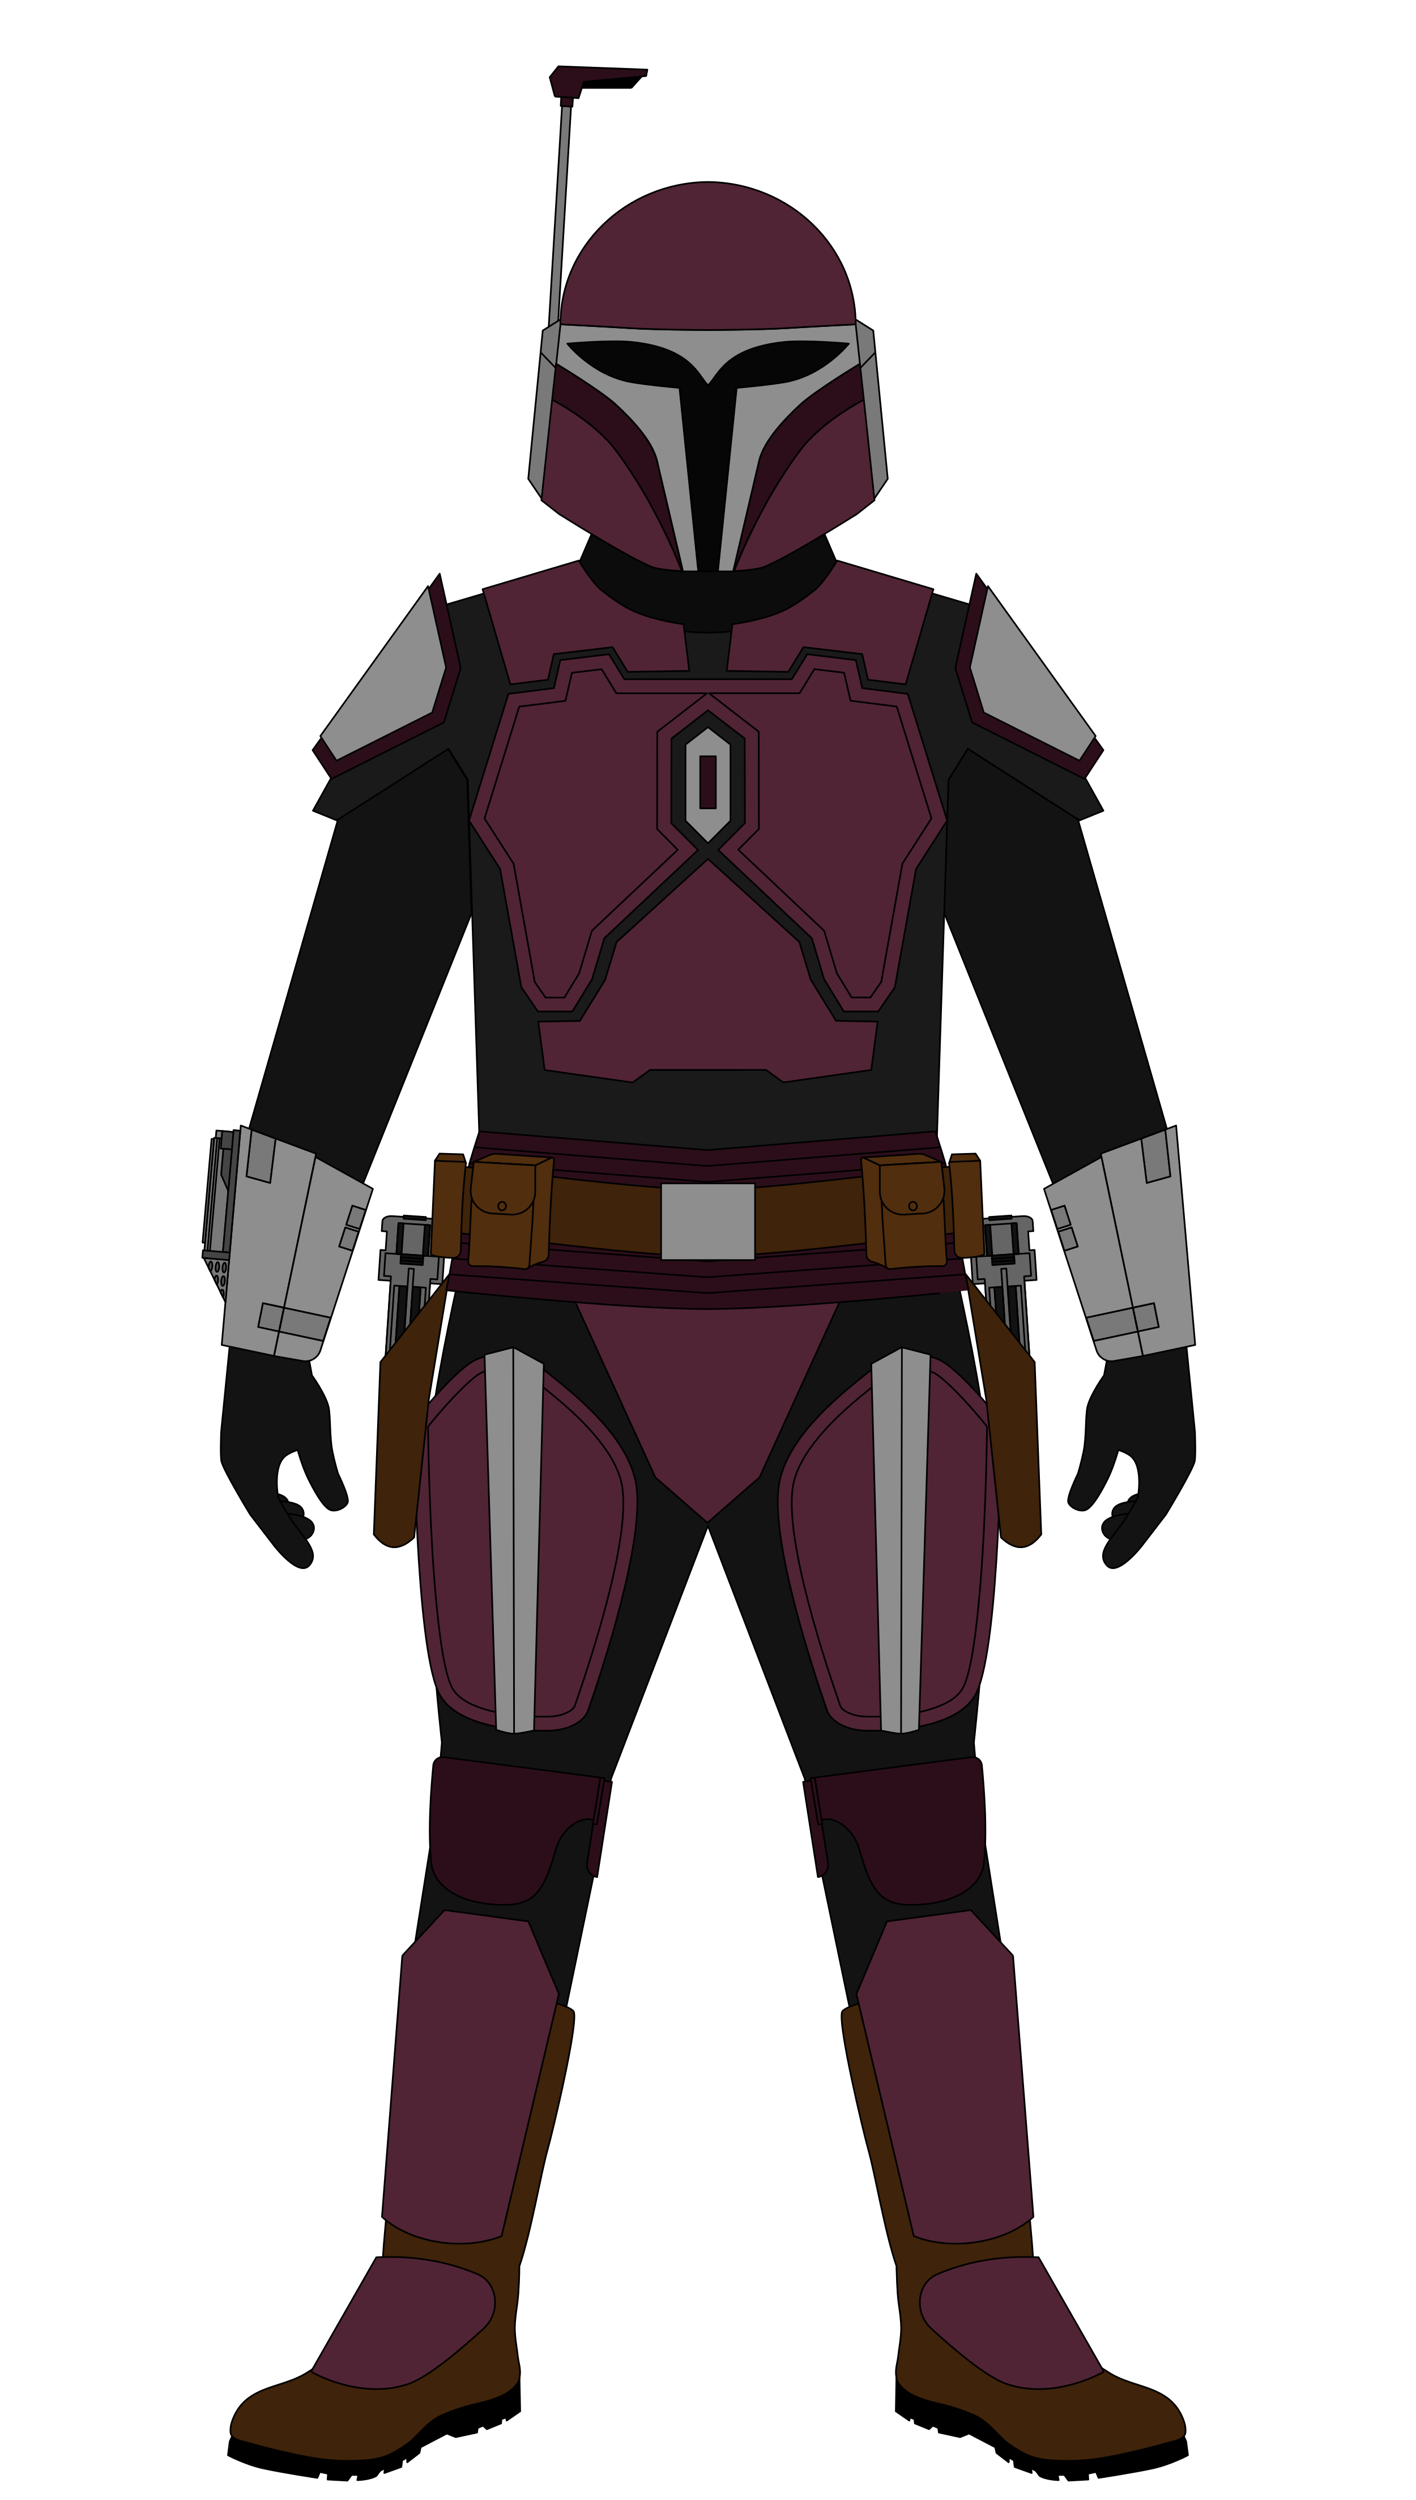 <?xml version='1.0' encoding='UTF-8'?>
<svg version="1.1" id="Male-Body" xmlns="http://www.w3.org/2000/svg" xmlns:serif="http://www.serif.com/" viewBox="0 -55 170 300" style="stroke-width: 0.2px; fill-rule: evenodd; stroke-linejoin: round;" width="170" height="300">
<style>
mask {
mask-type: alpha;
}
.decal {
stroke: none;
}
</style>
<defs id="Masks" stroke="none">
<mask id="HelmetsMask"> <use href="#Helmets"/> </mask>
<mask id="CollarMask"> <use href="#Collar"/> </mask>
<mask id="ShouldersMask"> <use href="#Shoulders"/> </mask>
<mask id="ChestMask"> <use href="#Chest"/> </mask>
<mask id="BicepsMask"> <use href="#Biceps"/> </mask>
<mask id="GauntletsMask"> <use href="#Gauntlets"/> </mask>
<mask id="WaistMask"> <use href="#Waist"/> </mask>
<mask id="GroinMask"> <use href="#Groin"/> </mask>
<mask id="ThighsMask"> <use href="#Thighs"/> </mask>
<mask id="KneesMask"> <use href="#Knees"/> </mask>
<mask id="ShinsMask"> <use href="#Shins"/> </mask>
<mask id="FootMask"> <use href="#Foot"/> </mask>
</defs>
<defs id="Decals"/><g id="Main-Body" fill="white" stroke="black">
<g id="Extras_Back">
<g id="Back"><g id="NO-CAPES_Back" class="option" style="display: inherit;">
</g>
</g>
</g>
<g id="Extras-BackDecals" mask="url(#BackMask)">
</g>
<g id="Suit">
<g id="Neck-Seal">
<path id="Plain-Neck-Seal" class="option" d="M97.69,6.07l2.94,6.84l-0.21,6.78l-15.43,1.59v0.01l-0.03,0l-0.03,0v-0.01 l-15.34-1.59l-0.21-6.78l2.94-6.84L85,6.73L97.69,6.07" fill="rgb(13, 12, 12)" style="display: inherit;"/></g>
<g id="Flight-Suit" fill="rgb(19, 19, 19)">
<path d="M73.36,158.45l-1.49,8.72l-11.03,53.11c0,0-4.93,2.96-7.47,3.46c-2.53,0.5-7.73-0.44-7.73-0.44l3.85-43 l2.9-18.36l0.66-7.82c0,0-2.53-22.78-1.7-34.14c0.82-11.36,6.66-34.01,6.66-34.01l26.98,0.58l26.97-0.58 c0,0,5.83,22.66,6.66,34.01c0.83,11.36-1.7,34.14-1.7,34.14l0.66,7.82l2.9,18.36l3.85,43c0,0-5.32,1.19-7.85,0.69 c-2.53-0.5-7.34-3.71-7.34-3.71L98.1,167.16l-1.49-8.72l-11.62-30.33L73.36,158.45z"/>
<g>
<path d="M129.41,43.33l11.98,41.65l1.04,21.47l-9.55,1.83l-6.05-20.21l-13.65-33.95l0.69-15.55l2.31-3.72 L129.41,43.33z"/>
<path d="M40.59,43.3l13.19-8.45l2.31,3.72l0.52,16.04L43.17,88.07l-6.05,20.21l-9.55-1.83l1.03-21.47L40.59,43.3z"/>
</g>
</g>
<g id="Sleeves" class="toggle" style="display: none;" fill="rgb(255, 255, 255)"/>
</g>
<g id="Boots">
<g id="Tall_Boots" class="option" style="display: inherit;">
<g id="Bottom_Tall-Boot" fill="rgb(0, 0, 0)">
<path d="M107.62,230.35c0.02,0.13,0.06,0.26,0.1,0.4c0.96,1.77,3.59,2.37,5.38,2.79c1.27,0.3,2.5,0.72,3.7,1.22 c1.66,0.7,2.49,1.93,3.79,3.1c0.58,0.52,1.26,0.93,1.92,1.32c1.65,0.99,3.25,1.07,5.13,1.12c2.52,0.07,4.75-0.27,7.23-0.82 c2.17-0.48,3.79-0.89,5.67-1.42c0.56-0.16,1.25-0.27,1.59-0.69l0.28,0.63l0.21,1.64c0,0-2.03,1.09-4.2,1.57 c-2.16,0.48-6.53,1.15-6.53,1.15l-0.3-0.71l-0.98,0.21l0.05,0.7l-2.38,0.13l-0.51-0.69l-0.79,0.02l0.12,0.61 c0,0-1.47-0.02-2.29-0.51c-0.15-0.23-0.46-0.61-0.46-0.61l-0.56-0.31l0.07,0.58l-2.04-0.73l-0.1-0.79l-0.59-0.34l-0.03,0.57 l-1.46-1.12l-0.16-0.69l-3.14-1.64l-1.07,0.43l-2.55-0.55l-0.08-0.55l-0.65-0.27l-0.45,0.42l-1.71-0.7l-0.04-0.51l-0.56-0.19 l-0.06,0.37l-1.62-1.12L107.62,230.35z M107.56,229.7L107.56,229.7L107.56,229.7L107.56,229.7z"/>
<path d="M62.37,230.35c-0.02,0.13-0.06,0.26-0.1,0.4c-0.97,1.77-3.59,2.37-5.38,2.79c-1.27,0.3-2.5,0.72-3.7,1.22 c-1.66,0.7-2.49,1.93-3.79,3.1c-0.58,0.52-1.26,0.93-1.92,1.32c-1.65,0.99-3.25,1.07-5.13,1.12c-2.52,0.07-4.75-0.27-7.23-0.82 c-2.17-0.48-3.79-0.89-5.67-1.42c-0.56-0.16-1.25-0.27-1.59-0.69l-0.28,0.63l-0.21,1.64c0,0,2.03,1.09,4.2,1.57 c2.16,0.48,6.53,1.15,6.53,1.15l0.3-0.71l0.98,0.21l-0.05,0.7l2.38,0.13l0.51-0.69l0.8,0.02l-0.12,0.61c0,0,1.47-0.02,2.29-0.51 c0.15-0.23,0.46-0.61,0.46-0.61l0.56-0.31l-0.07,0.58l2.04-0.73l0.1-0.79l0.59-0.34l0.02,0.57l1.46-1.12l0.16-0.69l3.14-1.64 l1.07,0.43l2.55-0.55l0.08-0.55l0.65-0.27l0.45,0.42l1.71-0.7l0.04-0.51l0.56-0.19l0.07,0.37l1.62-1.12L62.37,230.35z M62.43,229.7L62.43,229.7L62.43,229.7L62.43,229.7z"/>
</g>
<g id="Main_Tall-Boot" fill="rgb(63, 35, 10)">
<path d="M107.64,216.98c-1.45-4.23-2.54-10.99-3.41-14.07c-0.65-2.31-3.63-14.87-3.14-16.45 c0.5-1.6,19.67-4.86,20.29-3.42c0.94,2.2,2.03,23.99,2.2,27.2c0.12,2.35,0.47,4.66,0.47,7.01l0,0.01 c0.25,1.28,0.46,2.66,0.99,3.81c1.01,2.17,0.97,3.11,2.65,4.75c1.16,1.13,4.16,3.11,5.54,3.97c0.58,0.36,1.21,0.64,1.85,0.88 l0.06,0.02c2.55,0.95,5.3,1.3,6.68,4.11c0.3,0.61,0.56,1.34,0.51,2.04c-0.07,0.89-1.04,1.01-1.79,1.23 c-1.88,0.53-3.5,0.94-5.67,1.42c-2.48,0.55-4.71,0.89-7.23,0.82c-1.88-0.05-3.47-0.13-5.13-1.12c-0.67-0.4-1.35-0.8-1.92-1.32 c-1.29-1.17-2.13-2.4-3.79-3.1c-1.2-0.51-2.43-0.92-3.7-1.22c-1.8-0.43-4.42-1.02-5.38-2.79c-0.37-1.33,0.01-1.98,0.13-3.12 l0.06-0.49c0.1-0.74,0.23-1.5,0.27-2.31c0.08-1.54-0.31-3.06-0.41-4.59c-0.06-0.87-0.1-1.74-0.12-2.61 C107.65,217.52,107.61,217.19,107.64,216.98z"/>
<path d="M62.35,216.98c1.45-4.23,2.54-10.99,3.41-14.07c0.65-2.31,3.63-14.87,3.14-16.45 c-0.5-1.6-19.67-4.86-20.29-3.42c-0.94,2.2-2.03,23.99-2.2,27.2c-0.12,2.35-0.47,4.66-0.47,7.01l0.01,0.01 c-0.25,1.28-0.46,2.66-0.99,3.81c-1.01,2.17-0.97,3.11-2.65,4.75c-1.16,1.13-4.16,3.11-5.54,3.97c-0.59,0.36-1.21,0.64-1.85,0.88 l-0.06,0.02c-2.55,0.95-5.3,1.3-6.68,4.11c-0.3,0.61-0.56,1.34-0.51,2.04c0.07,0.89,1.04,1.01,1.79,1.23 c1.88,0.53,3.5,0.94,5.67,1.42c2.48,0.55,4.72,0.89,7.23,0.82c1.88-0.05,3.47-0.13,5.13-1.12c0.67-0.4,1.35-0.8,1.92-1.32 c1.29-1.17,2.13-2.4,3.79-3.1c1.2-0.51,2.43-0.92,3.7-1.22c1.8-0.43,4.42-1.02,5.38-2.79c0.37-1.33-0.01-1.98-0.13-3.12 l-0.06-0.49c-0.1-0.74-0.23-1.5-0.27-2.31c-0.08-1.54,0.31-3.06,0.41-4.59c0.06-0.87,0.1-1.74,0.12-2.61 C62.33,217.52,62.37,217.19,62.35,216.98z"/>
</g>
</g></g>
<g id="Gloves">
<g id="Left-Glove"><g id="Basic_Left_Glove" class="option" fill="rgb(19, 19, 19)" style="display: inherit;">
<path d="M138.6,124.11c-0.54-0.03-1.05-0.01-1.58,0.1c-0.36,0.08-0.72,0.16-1.04,0.35 c-0.99,0.57-0.72,1.81,0.16,2.28c1.03,0.55,2.66,0.01,3.13-1.05C139.46,125.35,138.86,124.53,138.6,124.11"/>
<path d="M136.79,125.19c-0.54-0.03-1.05-0.02-1.59,0.1c-0.36,0.08-0.72,0.16-1.04,0.35 c-0.99,0.57-0.72,1.81,0.16,2.28c1.03,0.55,2.66,0.01,3.13-1.05C137.65,126.43,137.05,125.61,136.79,125.19"/>
<path d="M135.49,126.65c-0.54,0.05-1.19,0.13-1.7,0.31c-0.35,0.12-0.69,0.26-0.99,0.48c-0.9,0.7-0.47,1.89,0.47,2.24 c1.1,0.41,2.64-0.35,2.96-1.46C136.36,127.76,135.49,126.65,135.49,126.65z"/>
<path d="M132.55,110.05c0,0-1.56,2.15-1.97,3.69c-0.29,1.09-0.13,3.68-0.49,5.43c-0.36,1.74-0.69,2.71-0.69,2.71 s-1.38,2.79-1.14,3.43c0.24,0.64,1.45,1.21,2.15,0.87c0.86-0.42,1.93-2.39,2.61-3.77c0.69-1.41,1.25-3.41,1.25-3.41 s0.95,0.32,1.43,0.7c1.61,1.24,0.91,4.96,0.91,4.96s-0.66,1.33-1.66,2.83c-1.36,2.05-3.46,3.81-2.07,5.37 c1.29,1.46,4.22-2.37,4.22-2.37l2.87-3.73c0,0,3.3-5.41,3.47-6.46c0.13-0.8,0.02-3.47,0.02-3.47l-1.03-10.37l-5.24,0.44 l-4.31,1.39L132.55,110.05"/>
</g>
</g>
<g id="Right-Glove"><g id="Basic_Right_Glove" class="option" fill="rgb(19, 19, 19)" style="display: inherit;">
<path d="M31.4,124.11c0.54-0.03,1.05-0.01,1.58,0.1c0.36,0.08,0.72,0.16,1.04,0.35c0.99,0.57,0.72,1.81-0.16,2.28 c-1.03,0.55-2.66,0.01-3.13-1.05C30.53,125.35,31.14,124.53,31.4,124.11"/>
<path d="M33.21,125.19c0.54-0.03,1.05-0.02,1.58,0.1c0.36,0.08,0.72,0.16,1.04,0.35c0.99,0.57,0.72,1.81-0.16,2.28 c-1.03,0.55-2.66,0.01-3.13-1.05C32.35,126.43,32.95,125.61,33.21,125.19"/>
<path d="M34.51,126.65c0.54,0.05,1.19,0.13,1.7,0.31c0.35,0.12,0.69,0.26,0.99,0.48c0.9,0.7,0.47,1.89-0.47,2.24 c-1.1,0.41-2.64-0.35-2.96-1.46C33.64,127.76,34.51,126.65,34.51,126.65z"/>
<path d="M37.45,110.05c0,0,1.56,2.15,1.97,3.69c0.29,1.09,0.13,3.68,0.49,5.43c0.36,1.74,0.69,2.71,0.69,2.71 s1.38,2.79,1.14,3.43c-0.24,0.64-1.45,1.21-2.15,0.87c-0.86-0.42-1.93-2.39-2.61-3.77C36.29,121,35.73,119,35.73,119 s-0.95,0.32-1.43,0.7c-1.61,1.24-0.91,4.96-0.91,4.96s0.66,1.33,1.66,2.83c1.36,2.05,3.46,3.81,2.08,5.37 c-1.29,1.46-4.22-2.37-4.22-2.37l-2.87-3.73c0,0-3.3-5.41-3.47-6.46c-0.13-0.8-0.02-3.47-0.02-3.47l1.03-10.37l5.24,0.44 l4.31,1.39L37.45,110.05"/>
</g>
</g>
</g>
<g id="Biceps">
<g id="Left-Biceps">
<g id="None_Biceps_Left" class="option" style="display: inherit;">
</g></g>
<g id="Right-Biceps">
<g id="None_Biceps_Right" class="option" style="display: inherit;">
</g></g>
</g>
<g id="BicepsDecals" mask="url(#BicepsMask)">
</g>
<path id="Vest" d="M85,20.92c8.5-0.01,15.43-4.3,15.63-8.01l0.15,0.02l18.38,5.42l13.31,23.94l-2.86,1.16l-13.42-8.6 l-2.31,3.72l-1.54,47.4c0,0-8.72,4.71-13.53,5.35c-3.44,0.45-8.63,0.68-13.79,0.67c-5.16,0.01-10.35-0.22-13.79-0.67 c-4.81-0.63-13.53-5.35-13.53-5.35l-1.54-47.4l-2.31-3.72l-13.42,8.6l-2.86-1.16l13.31-23.94l18.38-5.42l0.15-0.02 C69.57,16.62,76.5,20.92,85,20.92" fill="rgb(26, 26, 26)"/>
<g id="SuitDecals" mask="url(#SuitMask)">
</g>
<g class="swappable" id="Chest"><g id="Chest_Galaxy">
<g id="Abdomen_Galaxy">
<path id="Abdomen-Plate_Galaxy" d="M78.03,73.41l-2.08,1.5l-10.56-1.5l-0.77-5.8l5-0.1l3.03-4.92l1.37-4.53 l10.95-9.96L85,48.11l0.02-0.02l10.95,9.96l1.37,4.53l3.03,4.92l5,0.1l-0.77,5.8l-10.56,1.5l-2.08-1.5H78.03z" fill="rgb(80, 36, 53)"/>
<path id="Trauma-Plate_Abdomen_Galaxy" class="toggle" style="display:none" d="M84.98,50.38l-9.46,8.61l-1.3,4.29l-3.63,5.89l-4.03,0.08 l0.35,2.66l8.6,1.22l1.97-1.42h15.04l1.97,1.42l8.6-1.22l0.35-2.66l-4.03-0.08l-3.63-5.89l-1.3-4.29l-9.46-8.61L85,50.4 L84.98,50.38z" fill="rgb(255, 255, 255)"/>
</g>
<g id="Full-Chest_Galaxy">
<path id="Chest-Plate_Galaxy" d="M80.61,33.64l-0.02,10.15l3.21,3.22L72.55,57.6l-1.46,4.89l-2.38,3.9h-4.12 l-2-2.9l-2.55-14.21l-3.73-5.81l4.73-15.2l5.46-0.69l0.77-3.36l5.84-0.71l1.85,3h20.1l1.85-3l5.84,0.71l0.77,3.36l5.46,0.69 l4.73,15.2l-3.73,5.81l-2.55,14.21l-2,2.9h-4.12l-2.38-3.9l-1.46-4.89l-11.25-10.6l3.21-3.22l-0.02-10.15L85,30.24L80.61,33.64z" fill="rgb(80, 36, 53)"/>
<path id="Trauma-Plating_Left-Chest_Galaxy" class="toggle" style="" d="M96,28.19H85.12l5.97,4.62l0.02,11.67l-2.48,2.49 l10.31,9.72l1.53,5.11l1.77,2.9h2.27l1.29-1.87l2.54-14.19l3.49-5.43l-4.17-13.42l-5.55-0.7l-0.77-3.36l-3.57-0.43L96,28.19z" fill="rgb(80, 36, 53)"/>
<path id="Trauma-Plating_Right-Chest_Galaxy" class="toggle" style="" d="M72.23,25.31l-3.57,0.43l-0.77,3.36l-5.55,0.7 l-4.17,13.42l3.49,5.43l2.54,14.19l1.29,1.87h2.27l1.77-2.9l1.53-5.11l10.31-9.72l-2.48-2.49l0.02-11.67l5.97-4.62H74 L72.23,25.31z" fill="rgb(80, 36, 53)"/>
<g id="Accents_Chest-Plate_Galaxy" class="toggle" style="display: none;" fill="rgb(255, 255, 255)"/>
</g>
<g id="Iron-Heart_Galaxy">
<path id="Heart_Galaxy" d="M82.3,43.49v-9.13l2.7-2.1l2.7,2.1v9.13L85,46.2L82.3,43.49z" fill="rgb(142, 142, 142)"/><rect id="Center_Heart_Galaxy" class="option" x="84.07" y="35.76" width="1.87" height="6.25" fill="rgb(44, 14, 26)" style="display: inherit;"/>
</g>
<g id="Neck-Armor_Galaxy">
<g id="Neck-Plate_Galaxy" fill="rgb(80, 36, 53)">
<path d="M82.75,25.51l-7.39,0.12l-1.82-2.97l-7.05,0.84l-0.7,3.07l-4.52,0.56l-3.33-11.42l11.55-3.44 c0,0,1.53,2.58,2.64,3.49c1.14,0.93,2.66,2.02,4.08,2.64c1.56,0.68,3.46,1.13,5.27,1.42c0.19,0.03,0.38,0.06,0.59,0.08 L82.75,25.51z"/>
<path d="M87.25,25.51l7.39,0.12l1.82-2.97l7.05,0.84l0.7,3.07l4.52,0.56l3.33-11.42l-11.55-3.44 c0,0-1.53,2.58-2.64,3.49c-1.14,0.93-2.66,2.02-4.08,2.64c-1.56,0.68-3.46,1.13-5.27,1.42c-0.19,0.03-0.38,0.06-0.59,0.08 L87.25,25.51z"/>
</g>
<g id="Trauma-Plates_Neck_Galaxy" class="toggle" style="display:none" fill="rgb(255, 255, 255)"/>
</g>
</g></g>
<g id="ChestDecals" mask="url(#ChestMask)">
</g>
<g id="Chest-Attachments"><g id="No-Device_Accessories_Chest" class="option" style="display: inherit;">
</g>
</g>
<g id="Collar"><g id="None_Collar" class="option" style="display: inherit;">
</g>
</g>
<g id="CollarDecals" mask="url(#CollarMask)">
</g>
<g id="Helmets" class="swappable" transform="translate(45,-52)"><g id="Helmet_Nite">
<g id="Left-Earcap_Nite" class="toggle"><g id="Ear-Cap_Left_Nite" fill="rgb(121, 121, 121)">
<path d="M59.84,57.03l1.74-2.57l-1.74-17.79l-2.43-1.53L59.84,57.03z"/>
<path d="M58.06,41.39l2.01-2.08"/>
</g>
</g>
<g id="Right-Earcap_Nite" class="toggle"><g id="Range-Finder_Right_Nite" class="option" style="display: inherit;">
<path id="Shaft_Right_Range-Finder_Nite" d="M22.48,9.72l1.08,0.07l-1.61,26.85h-1.1L22.48,9.72z" fill="rgb(121, 121, 121)"/>
<path id="Finder_Right_Range-Finder_Nite" d="M30.81,7.55h-5.96l0.24-0.74l6.96-0.65L30.81,7.55" fill="rgb(0, 0, 0)"/>
<g id="Cover_Right_Range-Finder_Nite" fill="rgb(44, 14, 26)">
<path d="M21.62,8.59l2.84,0.19l0.63-1.96l7.48-0.7l0.15-0.76l-10.68-0.4L21,6.27L21.62,8.59"/>
<path d="M22.38,8.64l1.41,0.09L23.72,9.8l-1.4-0.09L22.38,8.64"/>
</g>
</g>
<g id="Ear-Cap_Right_Nite" fill="rgb(121, 121, 121)">
<path d="M20.16,57.03l-1.74-2.57l1.74-17.79l2.43-1.53L20.16,57.03z"/>
<path d="M21.94,41.39l-2.01-2.08"/>
</g>
</g>
<g id="Helmet_Pieces_Nite">
<g id="Face_Nite" fill="rgb(80, 36, 53)">
<path d="M21.29,44.96c0.19,0.1,5.02,2.58,7.67,6.1c4.72,6.28,7.6,13.65,7.92,14.48c-1.63-0.09-2.99-0.26-3.61-0.5 c-2.92-1.15-11.16-6.36-11.16-6.36L20,57.03L21.29,44.96"/>
<path d="M58.71,44.96c-0.19,0.1-5.02,2.58-7.67,6.1c-4.72,6.28-7.6,13.65-7.92,14.48c1.63-0.09,2.99-0.26,3.61-0.5 c2.92-1.15,11.16-6.36,11.16-6.36l2.1-1.65L58.71,44.96"/>
</g>
<g id="Cheeks_Nite" fill="rgb(44, 14, 26)">
<path d="M21.29,44.96l0.47-4.31c0,0,5.36,3.23,7.18,4.92c1.82,1.69,4.36,4.31,4.93,6.76 c0.78,3.33,3.11,13.24,3.11,13.24h-0.11l-0.02-0.03l0.02,0c-0.31-0.82-3.19-8.2-7.92-14.48C26.4,47.65,21.76,45.2,21.29,44.96"/>
<path d="M58.71,44.96l-0.47-4.31c0,0-5.36,3.23-7.18,4.92c-1.82,1.69-4.36,4.31-4.93,6.76 c-0.78,3.33-3.11,13.24-3.11,13.24h0.11l0.02-0.03l-0.02,0c0.31-0.82,3.19-8.2,7.92-14.48C53.6,47.65,58.24,45.2,58.71,44.96"/>
</g>
<path fill="rgb(6, 6, 6)" id="Visor_Nite" d="M38.82,65.56l-2.25-22.02c0,0-4.08-0.37-5.95-0.72c-4.58-0.87-7.52-4.59-7.52-4.59 s5.19-0.47,7.8-0.19c7.06,0.75,7.9,4,9.1,5.2c1.2-1.2,2.04-4.45,9.1-5.2c2.62-0.28,7.8,0.19,7.8,0.19s-2.94,3.72-7.52,4.59 c-1.87,0.35-5.95,0.72-5.95,0.72l-2.25,22.02H38.82"/>
<path id="Eyes_Nite" d="M40,36.61c0,0,6.5-0.05,9.19-0.22c2.86-0.18,8.54-0.47,8.54-0.47l0.51,4.73 c0,0-5.36,3.23-7.18,4.92c-1.82,1.69-4.36,4.31-4.93,6.76c-0.78,3.33-3.11,13.24-3.11,13.24h-1.83l2.25-22.02 c0,0,4.08-0.37,5.95-0.72c4.58-0.87,7.52-4.59,7.52-4.59s-5.18-0.47-7.8-0.19c-7.06,0.75-7.9,4-9.1,5.2 c-1.2-1.2-2.04-4.45-9.1-5.2c-2.62-0.28-7.8,0.19-7.8,0.19s2.94,3.72,7.52,4.59c1.87,0.35,5.95,0.72,5.95,0.72l2.25,22.02h-1.83 c0,0-2.33-9.9-3.11-13.24c-0.57-2.46-3.11-5.07-4.93-6.76c-1.82-1.69-7.18-4.92-7.18-4.92l0.51-4.73c0,0,5.68,0.29,8.54,0.47 C33.5,36.56,38.93,36.6,40,36.61" fill="rgb(142, 142, 142)"/>
<path id="Dome_Nite" d="M22.3,35.92h-0.02v-0.11c0.06-9.26,7.87-16.79,17.54-16.97v0l0.12,0H40h0.07l0.11,0v0 c9.68,0.19,17.48,7.71,17.55,16.97v0.11v0c-0.4,0.02-5.77,0.3-8.52,0.47c-2.69,0.17-8.12,0.21-9.19,0.22 c-1.07-0.01-6.5-0.05-9.19-0.22C27.98,36.21,22.3,35.92,22.3,35.92z" fill="rgb(80, 36, 53)"/>
</g>
</g></g>
<g id="HelmetsDecals" mask="url(#HelmetsMask)"/>
<g id="Shoulders">
<g id="Left-Shoulder"><g id="Classic_Shoulder_Left" class="option" style="display: inherit;">
<path id="Main_Shoulder_Classic_Left" d="M117.21,13.84l-2.52,11.33l2.02,6.52l13.49,6.79l2.27-3.46L117.21,13.84z " fill="rgb(44, 14, 26)"/>
<path id="Trauma-Plates_Shoulder_Classic_Left" class="toggle" style="" d="M116.44,25.1l1.67,5.41l11.49,5.78l1.94-2.96 l-12.93-17.99L116.44,25.1z" fill="rgb(142, 142, 142)"/>
</g>
</g>
<g id="Right-Shoulder"><g id="Classic_Shoulder_Right" class="option" style="display: inherit;">
<path id="Main_Shoulder_Classic_Right" d="M52.79,13.84l2.52,11.33l-2.02,6.52l-13.49,6.79l-2.27-3.46L52.79,13.84 z" fill="rgb(44, 14, 26)"/>
<path id="Trauma-Plates_Shoulder_Classic_Right" class="toggle" style="" d="M53.56,25.1l-1.67,5.41L40.4,36.29l-1.94-2.96 l12.93-17.99L53.56,25.1z" fill="rgb(142, 142, 142)"/>
</g>
</g>
</g>
<g id="ShouldersDecals" mask="url(#ShouldersMask)">
</g>
<g id="Gauntlets">
<g id="Left-Gauntlets"><g id="Gunslinger_Gauntlet_Left" class="option" style="display: inherit;">
<g id="Accent-Top_Gunslinger_Gauntlet_Left" fill="rgb(121, 121, 121)">
<path d="M139.9,80.56l0.62,5.62l-2.85,0.79l-0.66-5.33L139.9,80.56z"/>
<path d="M138.55,101.39l0.57,2.87l-2.51,0.54l-0.6-2.86L138.55,101.39z"/>
</g>
<path id="Top_Gunslinger_Gauntlet_Left" d="M139.9,80.56l1.3-0.49l2.29,26.33l-6.27,1.32l-0.85-4.08l0.24,1.15 l2.51-0.54l-0.57-2.87l-2.54,0.54l-3.85-18.47L139.9,80.56l-2.89,1.08l0.66,5.33l2.85-0.79L139.9,80.56z" fill="rgb(142, 142, 142)"/>
<g id="Accent-Bottom_Gunslinger_Gauntlet_Left" fill="rgb(121, 121, 121)">
<path d="M128.55,91.98l-0.74-2.3l-1.62,0.52l0.74,2.3L128.55,91.98z"/>
<path d="M129.4,94.59l-0.74-2.3l-1.62,0.52l0.74,2.3L129.4,94.59z"/>
<path d="M136.01,101.93l-5.61,1.2l0.9,2.8l5.3-1.13L136.01,101.93z"/>
</g>
<path id="Bottom_Gunslinger_Gauntlet_Left" d="M136.52,104.38l-0.51-2.45l-5.61,1.2l0.9,2.8l5.3-1.13l0.61,2.93 c0,0-1.97,0.34-3.45,0.6c-0.92,0.16-1.82-0.38-2.11-1.26c-1.57-4.84-6.31-19.4-6.31-19.4l6.89-3.82L136.52,104.38z M129.4,94.59 l-0.74-2.3l-1.62,0.52l0.74,2.3L129.4,94.59z M128.55,91.98l-0.74-2.3l-1.62,0.52l0.74,2.3L128.55,91.98z" fill="rgb(142, 142, 142)"/><g id="No-Device_Attachment_Gunslinger_Gauntlet_Left" class="option" style="display: inherit;">
</g>
</g></g>
<g id="Right-Gauntlets"><g id="Gunslinger_Gauntlet_Right" class="option" style="display: inherit;">
<g id="Accent-Top_Gunslinger_Gauntlet_Right" fill="rgb(121, 121, 121)">
<path d="M30.21,80.56l-0.62,5.62l2.85,0.79l0.66-5.33L30.21,80.56z"/>
<path d="M31.56,101.39l-0.57,2.87l2.51,0.54l0.6-2.86L31.56,101.39z"/>
</g>
<path id="Top_Gunslinger_Gauntlet_Right" d="M30.21,80.56l-1.3-0.49l-2.29,26.33l6.27,1.32l0.85-4.08l-0.24,1.15 l-2.51-0.54l0.57-2.87l2.54,0.54l3.85-18.47L30.21,80.56l2.89,1.08l-0.66,5.33l-2.85-0.79L30.21,80.56z" fill="rgb(142, 142, 142)"/>
<g id="Accent-Bottom_Gunslinger_Gauntlet_Right" fill="rgb(121, 121, 121)">
<path d="M41.56,91.98l0.74-2.3l1.62,0.52l-0.74,2.3L41.56,91.98z"/>
<path d="M40.71,94.59l0.74-2.3l1.62,0.52l-0.74,2.3L40.71,94.59z"/>
<path d="M34.1,101.93l5.61,1.2l-0.9,2.8l-5.3-1.13L34.1,101.93z"/>
</g>
<path id="Bottom_Gunslinger_Gauntlet_Right" d="M33.59,104.38l0.51-2.45l5.61,1.2l-0.9,2.8l-5.3-1.13l-0.61,2.93 c0,0,1.97,0.34,3.45,0.6c0.92,0.16,1.82-0.38,2.11-1.26c1.57-4.84,6.31-19.4,6.31-19.4l-6.89-3.82L33.59,104.38z M40.71,94.59 l0.74-2.3l1.62,0.52l-0.74,2.3L40.71,94.59z M41.56,91.98l0.74-2.3l1.62,0.52l-0.74,2.3L41.56,91.98z" fill="rgb(142, 142, 142)"/>
<g id="Whistling-Birds_Attachment_Gunslinger_Gauntlet_Right" class="option" style="display: inherit;">
<path id="Head_Whistling-Birds_Attachment_Gunslinger_Gauntlet_Right" d="M24.46,95.95l2.61,5.33l0.44-5.07 L24.46,95.95z" fill="rgb(121, 121, 121)"/>
<g id="Birds_Whistling-Birds_Attachment_Gunslinger_Gauntlet_Right" fill="rgb(85, 85, 85)">
<g>
<path d="M26.98,96.54c-0.12-0.01-0.24,0.24-0.27,0.56s0.05,0.58,0.17,0.6c0.12,0.01,0.24-0.24,0.27-0.56 C27.17,96.82,27.09,96.55,26.98,96.54z"/>
<path d="M26.83,98.15c-0.12-0.01-0.24,0.24-0.27,0.56c-0.03,0.32,0.05,0.58,0.17,0.6 c0.12,0.01,0.24-0.24,0.27-0.56S26.95,98.17,26.83,98.15z"/>
<path d="M26.15,96.47c-0.12-0.01-0.24,0.24-0.27,0.56c-0.03,0.32,0.05,0.58,0.17,0.6 c0.12,0.01,0.24-0.24,0.27-0.56C26.34,96.75,26.27,96.48,26.15,96.47z"/>
<path d="M26.79,100.71c0.04-0.1,0.06-0.21,0.07-0.34c0.03-0.32-0.05-0.58-0.17-0.6c-0.08-0.01-0.17,0.11-0.22,0.3 L26.79,100.71z M26.03,99.16c0.07-0.1,0.13-0.27,0.15-0.48c0.03-0.32-0.05-0.58-0.17-0.6c-0.11-0.01-0.23,0.21-0.26,0.5 L26.03,99.16z M25.24,97.55c0.11-0.01,0.22-0.26,0.25-0.56c0.03-0.32-0.05-0.58-0.17-0.59c-0.12-0.01-0.24,0.24-0.27,0.56 c-0.01,0.07-0.01,0.14,0,0.21L25.24,97.55z"/>
</g>
</g>
<g id="Base_Whistling-Birds_Attachment_Gunslinger_Gauntlet_Right" fill="rgb(121, 121, 121)">
<path d="M25.98,80.67l2.05,0.18l-0.08,0.9l-2.05-0.18L25.98,80.67z"/>
<path d="M25.71,81.55l2.24,0.19l-1.25,14.4l-2.24-0.19L25.71,81.55z"/>
<path d="M25.4,81.68l0.29,0.02l-1.08,12.44l-0.29-0.03L25.4,81.68z"/>
<path d="M26.08,81.58l0.29,0.03l-1.17,13.5l-0.29-0.03L26.08,81.58z"/>
</g>
<g id="Accent_Whistling-Birds_Attachment_Gunslinger_Gauntlet_Right" fill="rgb(70, 69, 69)">
<path d="M28.04,80.62l0.81,0.07l-1.27,14.63l-0.82-0.07L28.04,80.62z"/>
<path d="M24.37,95.04l3.22,0.28l-0.08,0.9l-3.22-0.28L24.37,95.04z"/>
<path d="M26.68,80.73l1.34,0.12l-0.18,2.1l-1.34-0.11L26.68,80.73z"/>
<path d="M26.82,82.85l1.02,0.09l-0.43,4.99l-0.86-1.96L26.82,82.85z"/>
</g>
</g></g></g>
</g>
<g id="GauntletsDecals" mask="url(#GauntletsMask)">
</g>
<g id="Shins">
<g id="Left-Shin"><g id="Basic_Shin_Left" class="option" style="display: inherit;">
<path id="Shin_Basic-Shin_Left" d="M121.62,179.69l-5.07-5.47l-10.06,1.36l-3.67,8.71l6.88,29.05 c4.47,1.82,10.9,0.87,14.37-2.3L121.62,179.69" fill="rgb(80, 36, 53)"/>
<path id="Trauma-Plating_Basic-Shin_Left" class="toggle" style="display:none" d="M122.31,210.31l-2.33-29.91l-4.07-4.4l-8.22,1.11 l-3.08,7.32l6.54,27.63C114.73,213.18,119.4,212.5,122.31,210.31" fill="rgb(255, 255, 255)"/>
<g id="Ridge_Basic-Shin_Left" class="toggle" style="display:none" fill="rgb(255, 255, 255)"/>
</g>
</g>
<g id="Right-Shin"><g id="Basic_Shin_Right" class="option" style="display: inherit;">
<path id="Shin_Basic-Shin_Right" d="M48.3,179.69l5.07-5.47l10.06,1.36l3.67,8.71l-6.88,29.05 c-4.47,1.82-10.9,0.87-14.36-2.3L48.3,179.69" fill="rgb(80, 36, 53)"/>
<path id="Trauma-Plating_Basic-Shin_Right" class="toggle" style="display:none" d="M47.62,210.31l2.33-29.91l4.07-4.4l8.22,1.11l3.08,7.32 l-6.54,27.63C55.2,213.18,50.53,212.5,47.62,210.31" fill="rgb(255, 255, 255)"/>
<g id="Ridge_Basic-Shin_Right" class="toggle" style="display:none" fill="rgb(255, 255, 255)"/>
</g>
</g>
</g>
<g id="ShinsDecals" mask="url(#ShinsMask)">
</g>
<g id="Foot">
<g id="Left-Ankle"><g id="Basic_Ankle_Left" class="option" style="display: inherit;">
<path id="Main_Basic-Ankle_Left" d="M132.53,229.62l-7.84-13.73c-4.32-0.22-8.38,0.42-12.17,2.03 c-0.9,0.39-1.58,1.15-1.88,2.09c-0.01,0-0.01,0-0.01,0c-0.51,1.63-0.02,3.4,1.27,4.52c2.45,2.24,6.47,5.71,8.94,6.56 C126.66,233.08,132.53,229.62,132.53,229.62" fill="rgb(80, 36, 53)"/>
<path id="Trauma-Plate_Basic-Ankle_Left" class="toggle" style="display:none" d="M125.65,217.57c-3.86-0.07-9.61,0.68-12.99,2.23l-0.34,1.08 c-0.22,0.71-0.02,1.49,0.54,2.01c2.21,2.08,6.19,5.71,8.63,6.54c3.28,1.12,8.24-0.66,10.12-1.42L125.65,217.57" fill="rgb(255, 255, 255)"/>
</g>
</g>
<g id="Left-Toe"><g id="None_Toe_Left" class="option" style="display: inherit;">
</g>
</g>
<g id="Right-Ankle"><g id="Basic_Ankle_Right" class="option" style="display: inherit;">
<path id="Main_Basic-Ankle_Right" d="M37.34,229.62l7.84-13.73c4.31-0.22,8.38,0.42,12.17,2.03 c0.9,0.39,1.58,1.15,1.88,2.09c0.01,0,0.01,0,0.01,0c0.51,1.63,0.02,3.4-1.27,4.52c-2.46,2.24-6.47,5.71-8.94,6.56 C43.21,233.08,37.34,229.62,37.34,229.62" fill="rgb(80, 36, 53)"/>
<path id="Trauma-Plate_Basic-Ankle_Right" class="toggle" style="display:none" d="M44.22,217.57c3.85-0.07,9.61,0.68,12.99,2.23l0.34,1.08 c0.22,0.71,0.02,1.49-0.55,2.01c-2.21,2.08-6.19,5.71-8.63,6.54c-3.28,1.12-8.24-0.66-10.12-1.42L44.22,217.57" fill="rgb(255, 255, 255)"/>
</g>
</g>
<g id="Right-Toe"><g id="None_Toe_Right" class="option" style="display: inherit;">
</g>
</g>
</g>
<g id="FootDecals" mask="url(#FootMask)">
</g>
<g id="Knees">
<g id="Left-Knee"><g id="Basic_Knee_Left" class="option" style="display: inherit;">
<g id="Missiles_Basic-Knee_Left" class="toggle" style="display:none"/>
<g id="Knee_Basic-Knee_Left" fill="rgb(44, 14, 26)">
<path d="M96.42,158.84l1.43-0.23c0,0,1.08,6.92,1.56,9.99c0.12,0.79-0.42,1.54-1.21,1.66c0,0,0,0,0,0L96.42,158.84z "/>
<path d="M97.81,158.32l0.82,5.14c1.05-0.59,3.7,0.5,4.57,3.58c1.59,5.67,2.97,6.97,7.95,6.46 c3.87-0.4,6.64-2.2,6.96-4.87c0.46-3.85,0-9.43-0.23-11.79c-0.03-0.29-0.18-0.56-0.41-0.74c-0.23-0.18-0.53-0.26-0.82-0.23 C112.43,156.41,97.81,158.32,97.81,158.32z"/>
<path d="M97.31,158.39l0.49-0.07l0.92,5.56l-0.49,0.07L97.31,158.39z"/>
</g>
</g>
</g>
<g id="Right-Knee"><g id="Basic_Knee_Right" class="option" style="display: inherit;">
<g id="Missiles_Basic-Knee_Right" class="toggle" style="display:none"/>
<g id="Knee_Basic-Knee_Right" fill="rgb(44, 14, 26)">
<path d="M73.47,158.84l-1.43-0.23c0,0-1.08,6.92-1.56,9.99c-0.12,0.79,0.42,1.54,1.21,1.66c0,0,0,0,0,0 L73.47,158.84z"/>
<path d="M72.09,158.32l-0.82,5.14c-1.05-0.59-3.7,0.5-4.57,3.58c-1.59,5.67-2.97,6.97-7.95,6.46 c-3.87-0.4-6.64-2.2-6.96-4.87c-0.46-3.85,0-9.43,0.23-11.79c0.03-0.29,0.18-0.56,0.41-0.74c0.23-0.18,0.53-0.26,0.82-0.23 C57.46,156.41,72.09,158.32,72.09,158.32z"/>
<path d="M72.58,158.39l-0.49-0.07l-0.92,5.56l0.49,0.07L72.58,158.39z"/>
</g>
</g>
</g>
</g>
<g id="KneesDecals" mask="url(#KneesMask)">
</g>
<g id="Thighs">
<g id="Left-Thigh"><g id="Basic_Thigh_Left" class="option" style="display: inherit;">
<path id="Thigh_Basic-Thigh_Left" d="M120.21,115.6c0,0-5.03-6.43-7.59-7.49c-2.43-1.01-5.69-0.58-7.78,1.09 c-3.19,2.54-10.51,8.04-11.35,14.16c-0.93,6.83,4.08,21.95,5.78,26.84c0.58,1.66,2.77,2.41,4.44,2.48 c3.1,0.12,11.57-0.15,13.59-4.69C120.05,141.81,120.21,115.6,120.21,115.6" fill="rgb(80, 36, 53)"/>
<path id="Trauma-Plate_Basic-Thigh_Left" class="toggle" style="" d="M118.5,116.19c-0.75-0.93-2.56-3.1-4.3-4.77 c-0.83-0.79-1.62-1.49-2.25-1.75c-1.9-0.79-4.44-0.45-6.06,0.85c-1.85,1.47-5.15,3.97-7.66,7.02c-1.52,1.85-2.77,3.9-3.07,6.05 c-0.9,6.64,4.05,21.31,5.7,26.06c0.14,0.42,0.54,0.67,0.95,0.87c0.61,0.3,1.33,0.45,1.94,0.47c1.73,0.07,5.27,0.02,8.23-0.96 c1.63-0.54,3.12-1.33,3.75-2.73c0.78-1.75,1.3-5.22,1.7-9.2C118.31,129.59,118.47,118.81,118.5,116.19" fill="rgb(80, 36, 53)"/>
<g id="Ridge_Basic-Thigh_Left" class="toggle" style="" fill="rgb(142, 142, 142)">
<path d="M111.72,107.57l-3.48-0.89l-3.64,1.99l1.18,44.01c2.4,0.46,2.43,0.55,4.54-0.08L111.72,107.57"/>
<path d="M108.28,106.69l-0.1,46.36"/>
</g>
</g>
</g>
<g id="Right-Thigh"><g id="Basic_Thigh_Right" class="option" style="display: inherit;">
<path id="Thigh_Basic-Thigh_Right" d="M49.69,115.6c0,0,5.03-6.43,7.59-7.49c2.43-1.01,5.69-0.58,7.78,1.09 c3.19,2.54,10.51,8.04,11.35,14.16c0.93,6.83-4.08,21.95-5.78,26.84c-0.58,1.66-2.77,2.41-4.44,2.48 c-3.1,0.12-11.57-0.15-13.59-4.69C49.85,141.81,49.69,115.6,49.69,115.6" fill="rgb(80, 36, 53)"/>
<path id="Trauma-Plate_Basic-Thigh_Right" class="toggle" style="" d="M51.39,116.19c0.75-0.93,2.56-3.1,4.3-4.77 c0.83-0.79,1.62-1.49,2.25-1.75c1.9-0.79,4.44-0.45,6.06,0.85c1.85,1.47,5.15,3.97,7.66,7.02c1.52,1.85,2.77,3.9,3.07,6.05 c0.9,6.64-4.05,21.31-5.7,26.06c-0.14,0.42-0.54,0.67-0.95,0.87c-0.61,0.3-1.33,0.45-1.94,0.47c-1.73,0.07-5.27,0.02-8.23-0.96 c-1.63-0.54-3.12-1.33-3.75-2.73c-0.78-1.75-1.3-5.22-1.7-9.2C51.59,129.59,51.42,118.81,51.39,116.19" fill="rgb(80, 36, 53)"/>
<g id="Ridge_Basic-Thigh_Right" class="toggle" style="" fill="rgb(142, 142, 142)">
<path d="M58.17,107.57l3.48-0.89l3.64,1.99l-1.18,44.01c-2.4,0.46-2.43,0.55-4.54-0.08L58.17,107.57"/>
<path d="M61.62,106.69l0.1,46.36"/>
</g>
</g>
</g>
</g>
<g id="ThighsDecals" mask="url(#ThighsMask)">
</g>
<g id="Groin"><g id="Basic_Groin" class="option" style="display: inherit;">
<path id="Groin-Plate_Basic" d="M78.67,122.29L68.22,99.4h33.42l-10.45,22.89l-6.26,5.46L78.67,122.29z" fill="rgb(80, 36, 53)"/>
<path id="Trauma-Plating_Groin" class="toggle" style="display:none" d="M79.77,120.38l-8.61-18.86H98.7l-8.61,18.86l-5.16,4.49L79.77,120.38z" fill="rgb(255, 255, 255)"/>
</g>
</g>
<g id="GroinDecals" mask="url(#GroinMask)">
</g>
<g id="Waist">
<g id="Accessories_Waist">
<g id="Kama" class="toggle" style="display:none"/>
<g id="Loin-Cloth" class="toggle" style="display:none"/>
<g id="Left-Holster" class="toggle" style=""><g id="Belt-Holster_Left" class="option" style="display: inherit;">
<g id="Weapon_Belt-Holster-Left">
<g id="Main_Weapon_Belt-Holster-Left" fill="rgb(102, 101, 101)">
<path d="M116.79,99.11l-0.24-3.6l0.62-0.04l-0.15-2.26l-0.62,0.04l-0.08-1.18c-0.03-0.38,0.46-0.73,1.1-0.77 c1.45-0.1,3.93-0.26,5.37-0.36c0.63-0.04,1.17,0.23,1.19,0.62l0.08,1.18l-0.62,0.04l0.15,2.26l0.62-0.04l0.24,3.6l-1.46,0.1 l0.67,9.95l-4.73,0.31l-0.67-9.95L116.79,99.11z"/>
<path d="M123.79,98.11l-0.84,0.06l0.8,11.96l-4.73,0.31l-0.8-11.96l-0.84,0.06l-0.18-2.73l6.41-0.42L123.79,98.11 z"/>
<path d="M122.05,91.78l-3.8,0.25l0.25,3.69l3.8-0.25L122.05,91.78z"/>
<path d="M119.38,99.49l-0.62,0.04l0.63,9.4l0.62-0.04L119.38,99.49z"/>
<path d="M120.82,97.23l-0.62,0.04l0.63,9.4l0.62-0.04L120.82,97.23z"/>
<path d="M122.56,99.28l-0.62,0.04l0.63,9.4l0.62-0.04L122.56,99.28z"/>
</g>
<g id="Accent_Weapon_Belt-Holster-Left" fill="rgb(18, 18, 18)">
<path d="M119.09,96.06l0.03,0.38l2.68-0.18l-0.03-0.38L119.09,96.06z"/>
<path d="M119.11,96.44l0.03,0.38l2.68-0.18l-0.03-0.38L119.11,96.44z"/>
<path d="M119.06,95.68l0.02,0.38l2.68-0.18l-0.03-0.38L119.06,95.68z"/>
<path d="M118.75,91.05l0.03,0.38l2.68-0.18l-0.03-0.38L118.75,91.05z"/>
<path d="M118.88,91.99l-0.62,0.04l0.25,3.69l0.62-0.04L118.88,91.99z"/>
<path d="M122.05,91.78l-0.62,0.04l0.25,3.69l0.62-0.04L122.05,91.78z"/>
<path d="M121.93,99.32l-0.94,0.06l0.63,9.4l0.94-0.06L121.93,99.32z"/>
<path d="M120.33,99.42l-0.94,0.06l0.63,9.4l0.94-0.06L120.33,99.42z"/>
</g>
</g>
<path id="Holster_Belt-Holster-Left" d="M118.4,112.89l-2.47-14.99l8.29,10.56l0.79,20.68 c-1.44,1.89-3.04,2.08-4.84,0.36L118.4,112.89z" fill="rgb(63, 35, 10)"/>
</g>
</g>
<g id="Right-Holster" class="toggle" style=""><g id="Belt-Holster_Right" class="option" style="display: inherit;">
<g id="Weapon_Belt-Holster-Right">
<g id="Main_Weapon_Belt-Holster-Right" fill="rgb(102, 101, 101)">
<path d="M53.1,99.11l0.24-3.6l-0.62-0.04l0.15-2.26l0.62,0.04l0.08-1.18c0.03-0.38-0.47-0.73-1.1-0.77 c-1.45-0.1-3.93-0.26-5.37-0.36c-0.63-0.04-1.17,0.23-1.19,0.62l-0.08,1.18l0.62,0.04l-0.15,2.26L45.68,95l-0.24,3.6l1.46,0.1 l-0.67,9.95l4.73,0.31l0.67-9.95L53.1,99.11z"/>
<path d="M46.1,98.11l0.84,0.06l-0.8,11.96l4.73,0.31l0.8-11.96l0.84,0.06l0.18-2.73l-6.41-0.42L46.1,98.11z"/>
<path d="M47.84,91.78l3.8,0.25l-0.25,3.69l-3.8-0.25L47.84,91.78z"/>
<path d="M50.51,99.49l0.62,0.04l-0.63,9.4l-0.62-0.04L50.51,99.49z"/>
<path d="M49.07,97.23l0.62,0.04l-0.63,9.4l-0.62-0.04L49.07,97.23z"/>
<path d="M47.33,99.28l0.62,0.04l-0.63,9.4l-0.62-0.04L47.33,99.28z"/>
</g>
<g id="Accent_Weapon_Belt-Holster-Right" fill="rgb(18, 18, 18)">
<path d="M50.8,96.06l-0.03,0.38l-2.68-0.18l0.02-0.38L50.8,96.06z"/>
<path d="M50.78,96.44l-0.03,0.38l-2.68-0.18l0.03-0.38L50.78,96.44z"/>
<path d="M50.83,95.68l-0.02,0.38l-2.68-0.18l0.03-0.38L50.83,95.68z"/>
<path d="M51.14,91.05l-0.02,0.38l-2.68-0.18l0.03-0.38L51.14,91.05z"/>
<path d="M51.01,91.99l0.62,0.04l-0.25,3.69l-0.62-0.04L51.01,91.99z"/>
<path d="M47.84,91.78l0.62,0.04l-0.25,3.69l-0.62-0.04L47.84,91.78z"/>
<path d="M47.96,99.32l0.94,0.06l-0.63,9.4l-0.94-0.06L47.96,99.32z"/>
<path d="M49.56,99.42l0.94,0.06l-0.63,9.4l-0.94-0.06L49.56,99.42z"/>
</g>
</g>
<path id="Holster_Belt-Holster-Right" d="M51.49,112.89l2.47-14.99l-8.29,10.56l-0.79,20.68 c1.44,1.89,3.04,2.08,4.84,0.36L51.49,112.89z" fill="rgb(63, 35, 10)"/>
</g>
</g>
<g id="Left-Trophy" class="toggle" style="display:none"/>
<g id="Right-Trophy" class="toggle" style="display:none"/>
</g>
<g id="Under-Belt"><g id="Girth-Belt" class="option" fill="rgb(44, 14, 26)" style="display: inherit;">
<path d="M84.93,84.93c-9.33,0-27.98-2.25-27.98-2.25l0.61-1.91c0,0,18.19,1.5,27.37,2.25 c9.13-0.75,27.37-2.25,27.37-2.25l0.6,1.91C112.91,82.68,94.25,84.93,84.93,84.93z"/>
<path d="M84.93,86.84c-9.52,0-28.56-2.25-28.56-2.25l0.58-1.91c0,0,23.31,1.88,27.98,2.25 c4.66-0.38,27.98-2.25,27.98-2.25l0.58,1.91C113.49,84.59,94.45,86.84,84.93,86.84z"/>
<path d="M84.93,88.75c-9.67,0-28.99-2.25-28.99-2.25l0.43-1.91c0,0,23.8,1.88,28.56,2.25 c4.76-0.38,28.56-2.25,28.56-2.25l0.43,1.91C113.92,86.49,94.6,88.75,84.93,88.75z"/>
<path d="M84.93,90.65c-9.79,0-29.36-2.25-29.36-2.25l0.37-1.91c0,0,24.16,1.88,28.99,2.25 c4.83-0.38,28.99-2.25,28.99-2.25l0.37,1.91C114.29,88.4,94.72,90.65,84.93,90.65z"/>
<path d="M84.93,92.56c-9.9,0-29.69-2.25-29.69-2.25l0.33-1.91c0,0,24.47,1.88,29.36,2.25 c4.89-0.38,29.36-2.25,29.36-2.25l0.33,1.91C114.62,90.31,94.83,92.56,84.93,92.56z"/>
<path d="M84.93,94.47c-10,0-30-2.25-30-2.25l0.31-1.91c0,0,24.74,1.88,29.69,2.25c4.95-0.38,29.69-2.25,29.69-2.25 l0.31,1.91C114.93,92.21,94.93,94.47,84.93,94.47z"/>
<path d="M84.93,96.37c-10.1,0-30.31-2.25-30.31-2.25l0.31-1.91c0,0,25,1.88,30,2.25c5-0.38,30-2.25,30-2.25 l0.31,1.91C115.24,94.12,95.03,96.37,84.93,96.37z"/>
<path d="M84.93,98.28c-10.21,0-30.62-2.25-30.62-2.25l0.32-1.91c0,0,25.26,1.88,30.31,2.25 c5.05-0.38,30.31-2.25,30.31-2.25l0.32,1.91C115.55,96.03,95.14,98.28,84.93,98.28z"/>
<path d="M84.93,100.19c-10.32,0-30.97-2.25-30.97-2.25l0.34-1.91c0,0,25.52,1.88,30.62,2.25 c5.1-0.38,30.62-2.25,30.62-2.25l0.35,1.91C115.9,97.93,95.25,100.19,84.93,100.19z"/>
<path d="M84.93,102.09c-10.45,0-31.36-2.25-31.36-2.25l0.39-1.91c0,0,25.81,1.88,30.97,2.25 c5.16-0.38,30.97-2.25,30.97-2.25l0.39,1.91C116.29,99.84,95.38,102.09,84.93,102.09z"/>
</g>
</g>
<g id="Belt"><g id="Pouch-Belt-4" class="option" style="display: inherit;">
<path id="Main_Pouch-Belt-4" d="M115.21,92.95c-6.82,0.61-22.4,2.83-30.27,2.83c-7.94,0-23.52-2.23-30.26-2.82 l1.01-7.93c5.53,0.49,21.56,2.74,29.26,2.74c7.47,0,23.17-2.23,29.07-2.76L115.21,92.95z" fill="rgb(63, 35, 10)"/>
<rect id="Buckle_Pouch-Belt-4" x="79.37" y="87.01" width="11.28" height="9.21" fill="rgb(142, 142, 142)"/>
<g id="Pouches_Pouch-Belt-4" fill="rgb(81, 46, 13)">
<g>
<g>
<path d="M59.65,83.47c-0.31-0.02-0.62,0.03-0.91,0.16c-0.67,0.29-1.86,0.81-1.86,0.81l7.38,0.42l2-0.95 C66.26,83.91,61.24,83.57,59.65,83.47z"/>
<path d="M66.52,84.19c0.01-0.09-0.03-0.17-0.1-0.22c-0.07-0.05-0.17-0.06-0.24-0.02c-0.66,0.31-1.91,0.9-1.91,0.9 l-1.02,12.42c0.65-0.41,1.29-0.68,1.93-0.85c0.39-0.09,0.68-0.44,0.69-0.84C65.99,91.78,66.15,87.98,66.52,84.19z"/>
<path d="M64.26,84.85l-7.38-0.42c-0.06,1.89-0.23,3.77-0.33,5.65c-0.11,2.08-0.16,4.17-0.34,6.28 c-0.01,0.15,0.04,0.3,0.14,0.41s0.25,0.18,0.4,0.17c2.08-0.01,4.15,0.11,6.22,0.36c0.14,0.02,0.29-0.02,0.4-0.12 c0.11-0.09,0.18-0.23,0.19-0.37c0.1-1.47,0.37-5.33,0.37-5.33L64.26,84.85z"/>
<path d="M64.26,84.85l-7.38-0.42c0,0-0.18,1.6-0.36,3.15c-0.09,0.75,0.14,1.51,0.63,2.08 c0.49,0.58,1.2,0.93,1.96,0.97c0.73,0.04,1.51,0.08,2.23,0.13c0.76,0.04,1.51-0.23,2.06-0.75c0.55-0.52,0.87-1.25,0.86-2 C64.26,86.46,64.26,84.85,64.26,84.85z"/>
<path d="M60.31,89.23c0.26,0.01,0.46,0.26,0.44,0.54c-0.02,0.28-0.24,0.5-0.5,0.49 c-0.26-0.01-0.46-0.26-0.44-0.54C59.83,89.44,60.05,89.22,60.31,89.23z"/>
</g>
</g>
<g>
<path d="M52.22,84.29l0.55-0.85l2.83,0.09l0.35,1.06L52.22,84.29z"/>
<path d="M55.93,84.69c0.01-0.07-0.01-0.13-0.06-0.18c-0.04-0.05-0.11-0.08-0.17-0.08 c-0.85-0.03-3.48-0.13-3.48-0.13l-0.5,11.17c0.11,0.28,1.53,0.46,2.68,0.49c0.5,0.01,0.91-0.38,0.92-0.88 C55.4,91.61,55.53,88.14,55.93,84.69z"/>
</g>
<g>
<g>
<path d="M110.24,83.47c0.31-0.02,0.62,0.03,0.91,0.16c0.67,0.29,1.86,0.81,1.86,0.81l-7.38,0.42l-2-0.95 C103.63,83.91,108.65,83.57,110.24,83.47z"/>
<path d="M103.37,84.19c-0.01-0.09,0.03-0.17,0.1-0.22c0.07-0.05,0.17-0.06,0.24-0.02c0.66,0.31,1.91,0.9,1.91,0.9 l1.02,12.42c-0.65-0.41-1.29-0.68-1.93-0.85c-0.39-0.09-0.68-0.44-0.69-0.84C103.9,91.78,103.74,87.98,103.37,84.19z"/>
<path d="M105.63,84.85l7.38-0.42c0.06,1.89,0.23,3.77,0.33,5.65c0.11,2.08,0.16,4.17,0.34,6.28 c0.01,0.15-0.04,0.3-0.14,0.41c-0.1,0.11-0.25,0.18-0.4,0.17c-2.08-0.01-4.15,0.11-6.22,0.36c-0.14,0.02-0.29-0.02-0.4-0.12 c-0.11-0.09-0.18-0.23-0.19-0.37c-0.1-1.47-0.37-5.33-0.37-5.33L105.63,84.85z"/>
<path d="M105.63,84.85l7.38-0.42c0,0,0.18,1.6,0.36,3.15c0.09,0.75-0.14,1.51-0.63,2.08 c-0.49,0.58-1.2,0.93-1.96,0.97c-0.72,0.04-1.5,0.08-2.23,0.13c-0.76,0.04-1.51-0.23-2.06-0.75c-0.55-0.52-0.87-1.25-0.86-2 C105.63,86.46,105.63,84.85,105.63,84.85z"/>
<path d="M109.58,89.23c-0.26,0.01-0.46,0.26-0.44,0.54c0.02,0.28,0.24,0.5,0.5,0.49 c0.26-0.01,0.46-0.26,0.44-0.54C110.07,89.44,109.84,89.22,109.58,89.23z"/>
</g>
</g>
<g>
<path d="M117.67,84.29l-0.55-0.85l-2.83,0.09l-0.35,1.06L117.67,84.29z"/>
<path d="M113.96,84.69c-0.01-0.07,0.01-0.13,0.06-0.18c0.04-0.05,0.11-0.08,0.18-0.08 c0.85-0.03,3.48-0.13,3.48-0.13l0.5,11.17c-0.11,0.28-1.53,0.46-2.68,0.49c-0.5,0.01-0.91-0.38-0.92-0.88 C114.49,91.61,114.36,88.14,113.96,84.69z"/>
</g>
</g>
</g></g>
</g>
<g id="WaistDecals" mask="url(#WaistMask)">
</g>
<g id="Extras_Front">
<g id="Front"><g id="None_Front" class="option" style="display: inherit;">
</g>
</g>
</g>
<g id="Extras-FrontDecals" mask="url(#FrontMask)">
</g>
</g>
</svg>